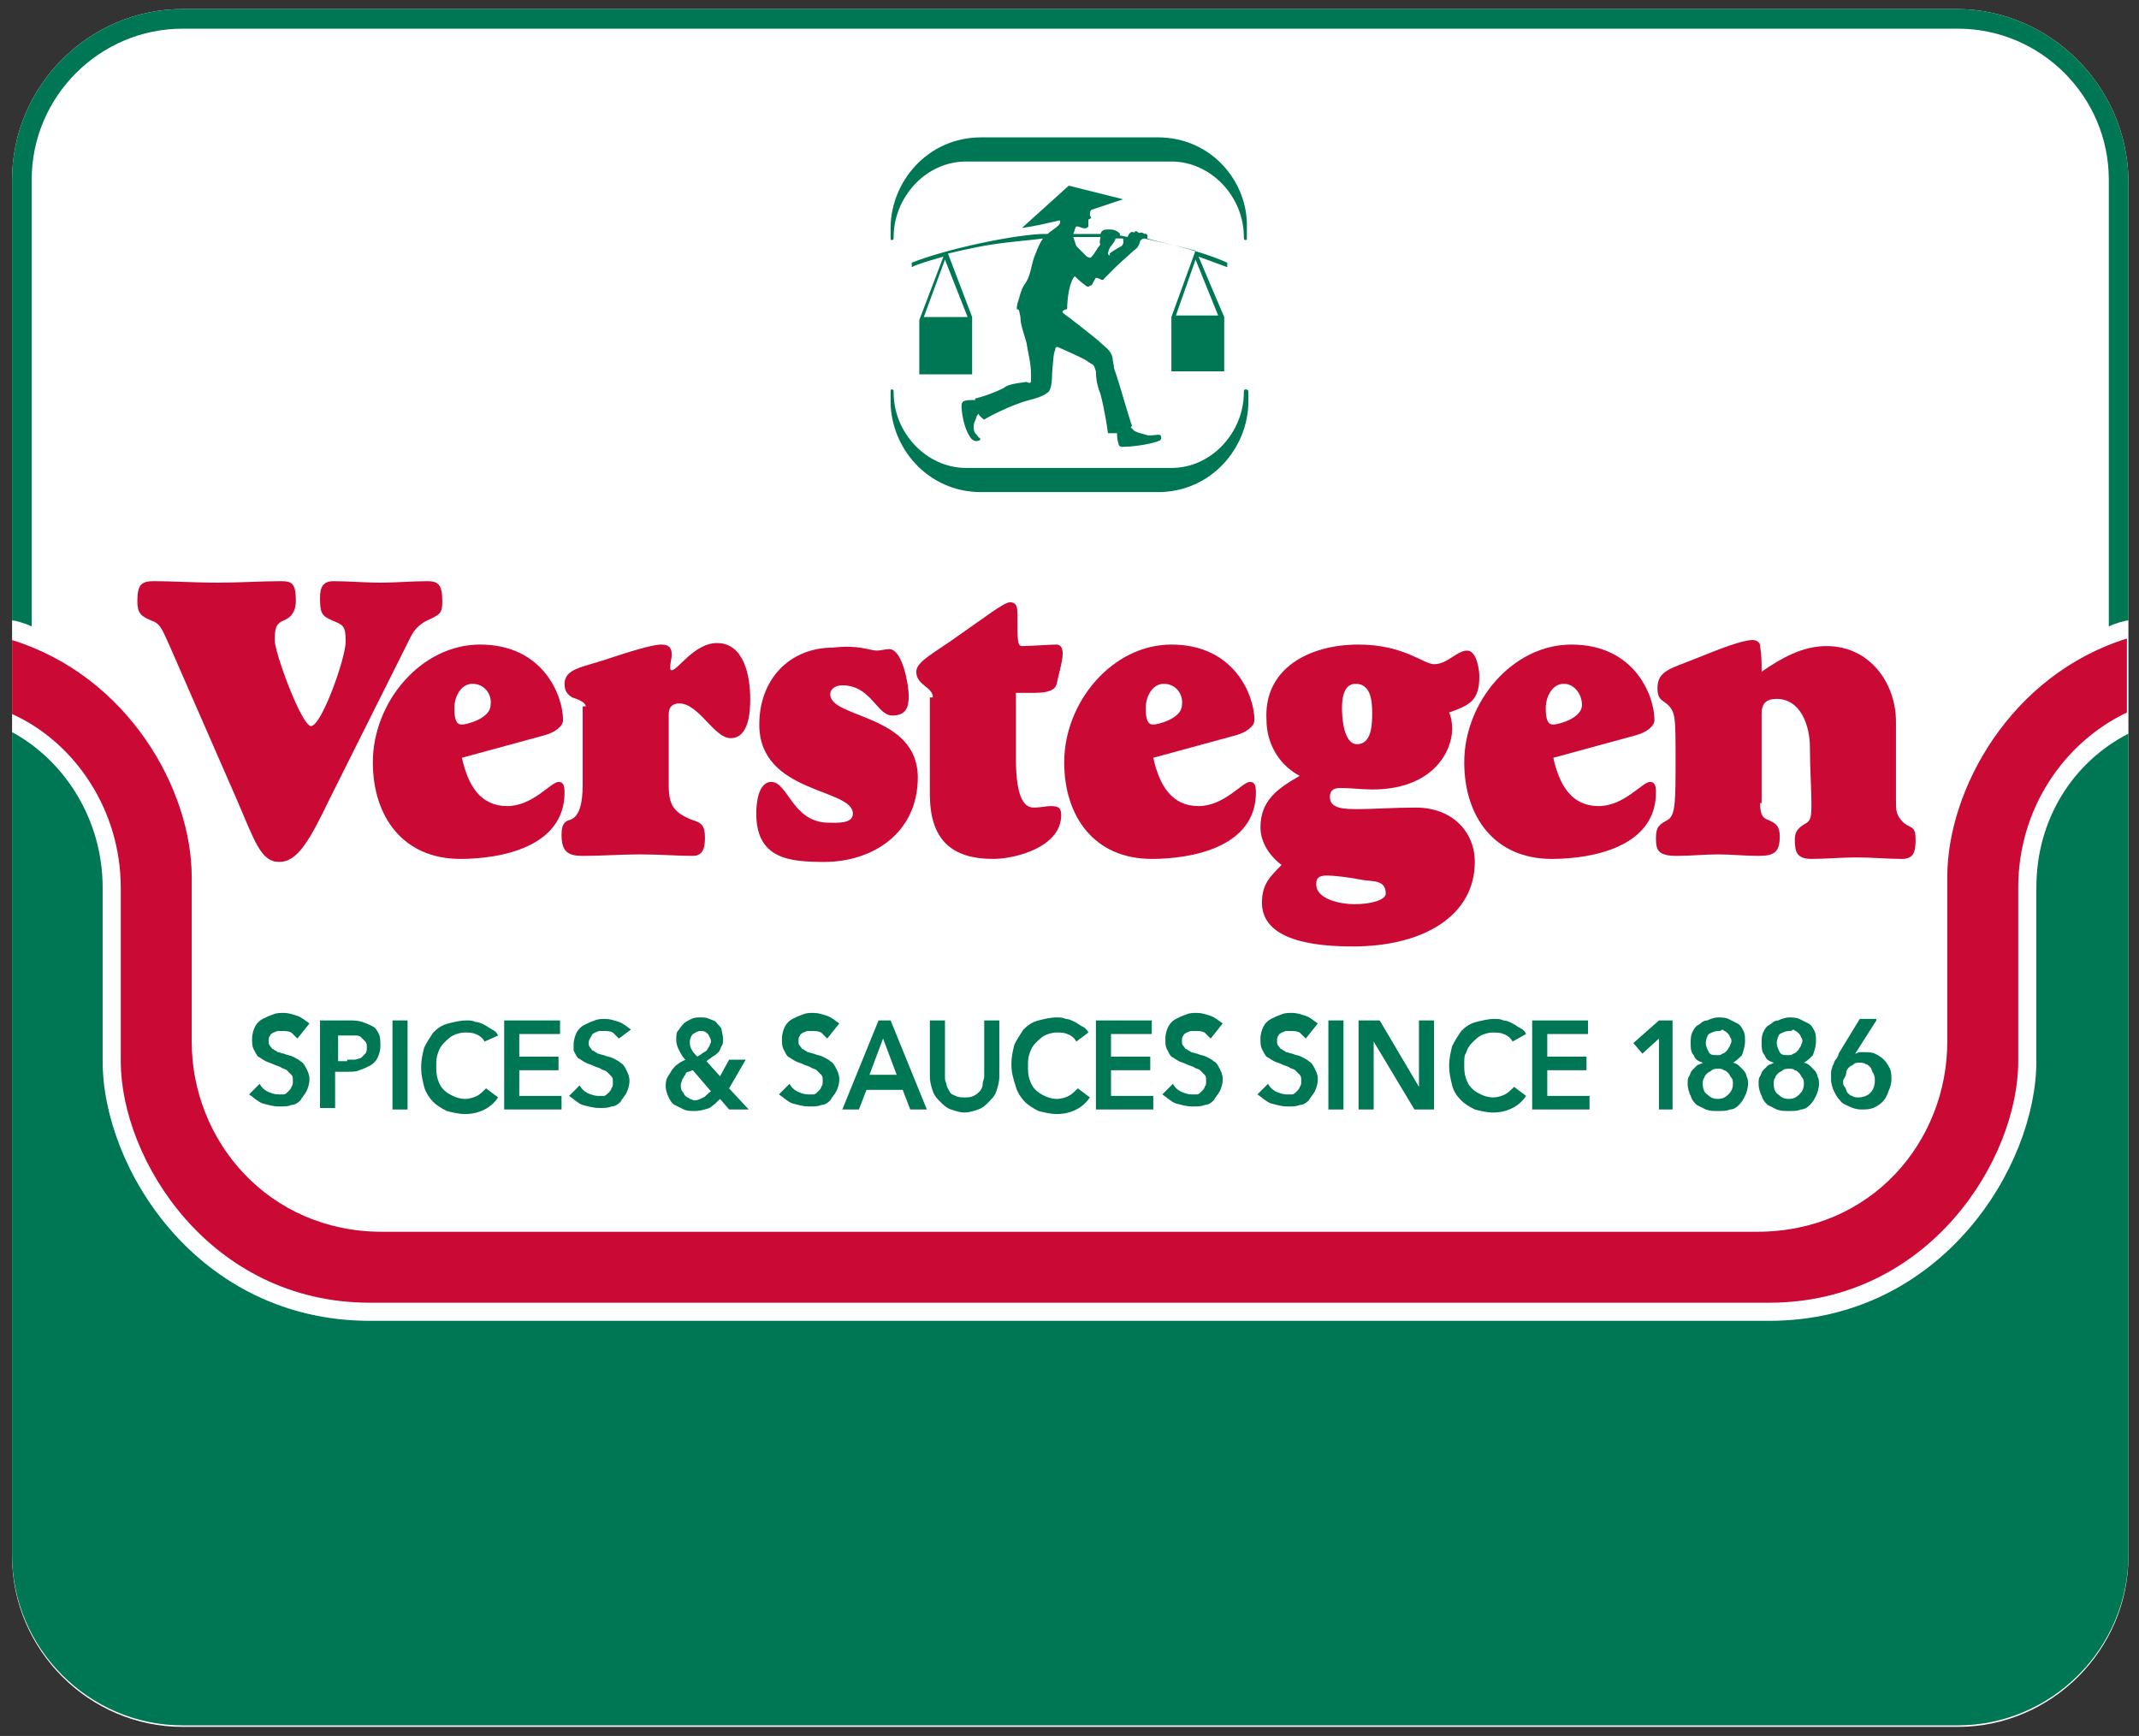 <?xml version="1.0" encoding="utf-8"?>
<!-- Generator: Adobe Illustrator 21.1.0, SVG Export Plug-In . SVG Version: 6.00 Build 0)  -->
<svg version="1.1" id="Laag_1" xmlns="http://www.w3.org/2000/svg" xmlns:xlink="http://www.w3.org/1999/xlink" x="0px" y="0px"
	 viewBox="0 0 141.7 115" style="enable-background:new 0 0 141.7 115;" xml:space="preserve">
<rect x="0" y="0" width="141.7" height="115" fill="#333333" stroke="none"/>
<style type="text/css">
	.st0{display:none;}
	.st1{display:inline;fill:#E30040;}
	.st2{display:inline;}
	.st3{fill:#E30040;}
	.st4{fill:#FFFFFF;}
	.st5{fill:#007754;}
	.st6{fill:#CA0935;}
</style>
<g id="payoff_oud" class="st0">
	<path class="st1" d="M217.5,166.8"/>
	<g class="st2">
		<path class="st3" d="M-57.3,139.2c0.7,1.8-1.2,2.3-1.7,3.5c-0.6,2.5-3,8.1-4.2,10.1c-2.1,3.2-3.1,6.4-5.2,9.7
			c-0.1,1.5-1.1,2.6-2.2,3.1c-1.2,0-1.8,0.8-3,0.2c-1.7-0.3-0.1-1.9-0.6-2.7c0.5-0.1,0-0.7,0.5-0.9c-1-6.3-0.8-16.2-2.1-22.3
			c0.8-0.6,1.2-1.4,2.3-1.6c0.2,0,1.3,0.8,1.7,1.4c0.9,4.7,0.7,13.1,2,17.7c0,0.1,0.1,0.1,0.2,0.2c2.2-4,5.8-10.3,7.3-14.8
			c0.2-0.9-1.8-1.4-0.2-1.8C-62,139.6-58.9,136-57.3,139.2z"/>
		<path class="st3" d="M-52.1,150.9c1.2,3.8-1.8,7-4.4,8.1c-0.2,0.9-0.1,2,0.6,3.5c0,0.8,0.8,1.7,1.5,1.1c1.2-0.9,1.7-3,3.5-3.1
			c0,0.3,0.1,0.5-0.2,0.6c0.5,1.1,1.8-1.4,1,0.3c-0.9,2.3-2.9,5.4-5.9,5.3c0,1.1-0.9-0.2-0.8,0.2c-1.1,0.3-0.6-1.3-1.7-1.1
			c-0.3-0.9-1.2-1.4-1-2.6c-0.7-1.4-0.4-3.2-1-4.6c-0.1-2.5,0.1-6.6,1.9-8.1c1.2-1.1,2.7-1.5,4.4-1.3
			C-53.3,149.6-52.7,149.8-52.1,150.9z M-55.6,154.3c0.3-0.5,0.8-0.9,0.4-1.4c-0.8-0.9-1.7,1.1-1.8,2.7
			C-55.8,155.2-55.9,155-55.6,154.3z"/>
		<path class="st3" d="M-36.3,148.2c0.9,1.7-0.6,2.5-1.5,3.6c-0.7,0.9-2.2,0.9-3.1,0.2c-1.6,0.4-1.4-0.1-2.5,0.9
			c0.4,4.4-0.7,8.4-0.6,12.3c-0.8,1.5-2.7,1.7-4,1.5c-2-4.8,0.6-11.4-1.5-15.7c0-1.1,0-1.4,0.4-2.4c0.7-0.6,1.4-0.9,2.3-1.1
			c1.6-0.3,1.5,3.3,3.8,1.4c1.9-1.1,2.9-0.2,4.8-1.4C-37.4,147.4-37.2,148.7-36.3,148.2z"/>
		<path class="st3" d="M-28.1,145.4c0.5,1.6-1.3,2.1-2.2,3.1c-2.2,1.8-1.7,5.5-1.5,7.8c0.5,4.5,3.8,9.5,0.5,13.7
			c-1.7,1.3-3.4,2.1-5.7,1.8c0-1,0.7-1.5,1.3-2.2c0.8,0.4,1.2-0.8,1.7-1.3c0.9-3.3-0.8-6-1.7-9.1c-1.6-3.6,0-8,1.8-11.2
			C-32.4,146.8-30.4,142-28.1,145.4z"/>
		<path class="st3" d="M-15.8,151.9c-0.3,0.5-2.1-0.4-2.6,0.4c-0.5,0.1-0.2-0.3-0.6-0.4c-0.6,0.9-1.8,0-2.6,0.6
			c-0.2,3.8-0.5,7.3,0.9,10.6c0.7-0.3,1.5-0.6,1.8-1.1c-0.1,0.6,1,0.4,1.1,1.1c0.1-1,1-0.4,0.4,0.3c-0.8,1.1-1.7,1.8-1.9,3
			c-0.2,0.2-0.2,0.4-0.2,0.7c-0.5,0.4-1.8,0-1.8,0.4c-2.7,0-3.2-3.5-4.4-5.5c-0.6-2.5,0.4-4.9,0-7.5c-0.9-0.4-3.2,0.7-3.5-0.9
			c0.8-1.6,1.6-3.1,3.5-3.1c2.4-1.1,0.4-5.7,3.2-6.8c0.9,0.4,2.2,0,2.6,1.4c0.3,0.8-0.5,2.6-1.1,3.7c2.6-0.3,3.2,0.1,5.1,0
			C-14.5,148.8-15.4,151.4-15.8,151.9z"/>
		<path class="st3" d="M-7.6,150.9c1.2,3.8-1.8,7-4.4,8.1c-0.2,0.9-0.1,2,0.6,3.5c0,0.8,0.8,1.7,1.5,1.1c1.2-0.9,1.7-3,3.5-3.1
			c0,0.3,0.1,0.5-0.2,0.6c0.5,1.1,1.8-1.4,1,0.3c-0.9,2.3-2.9,5.4-5.9,5.3c0,1.1-0.9-0.2-0.8,0.2c-1.1,0.3-0.6-1.3-1.7-1.1
			c-0.3-0.9-1.2-1.4-1-2.6c-0.7-1.4-0.4-3.2-1-4.6c-0.1-2.5,0.1-6.6,1.9-8.1c1.2-1.1,2.7-1.5,4.4-1.3
			C-8.7,149.6-8.1,149.8-7.6,150.9z M-11,154.3c0.3-0.5,0.8-0.9,0.4-1.4c-0.8-0.9-1.7,1.1-1.8,2.7C-11.2,155.2-11.3,155-11,154.3z"
			/>
		<path class="st3" d="M4.5,150.1c0.3,0.6,2.2,0.8,2.1,2.2c-0.3,6.9,3.8,16.1-1.9,21.1c-1.8,1.9-3.3,3.2-6.5,2.7
			c-0.3-1.8,1.2-1.1,2.1-1.6c3.5-3.3,5-8.4,3.3-12.9c-0.6-0.6-0.6-1.4-0.8-2.1c-2.2,1.8-1.4,6.7-5,5.8c-0.9-0.8-1.7-1.1-1.6-2.6
			c-0.7-0.9-0.4-2.1-1.1-2.9c0.5-1.8-1.1-2.3-0.2-4c0.1-0.9,0.6-1.5,1-2.2C-6.2,152.9,0.9,151,4.5,150.1z M1.2,155.4
			c-0.8-0.4-1.2-0.4-1.8,0c0,1-0.2,2.8,0.2,3.1c0.7-0.7,0.9-1.8,1.5-2.4C0.8,155.8,1.4,155.7,1.2,155.4z"/>
		<path class="st3" d="M17.4,150.9c1.2,3.8-1.8,7-4.4,8.1c-0.2,0.9-0.1,2,0.6,3.5c0,0.8,0.8,1.7,1.5,1.1c1.2-0.9,1.7-3,3.5-3.1
			c0,0.3,0.1,0.5-0.2,0.6c0.5,1.1,1.8-1.4,1,0.3c-0.9,2.3-2.9,5.4-5.9,5.3c0,1.1-0.9-0.2-0.8,0.2c-1.1,0.3-0.6-1.3-1.7-1.1
			c-0.3-0.9-1.2-1.4-1-2.6c-0.7-1.4-0.4-3.2-1-4.6c-0.1-2.5,0.1-6.6,1.9-8.1c1.2-1.1,2.6-1.5,4.4-1.3
			C16.3,149.6,16.9,149.8,17.4,150.9z M14,154.3c0.3-0.5,0.8-0.9,0.4-1.4c-0.8-0.9-1.7,1.1-1.8,2.7C13.7,155.2,13.6,155,14,154.3z"
			/>
		<path class="st3" d="M24.6,149.6c0.3,2.6-0.6,5.4,0,8.1c1.5-2.5,2.9-4.2,4.6-6.8c1.1-0.3,1.9-0.9,2.5-1.3c0.7,0.5,1.6,0.6,2.1,1.5
			c0,3.6,0,8.4,0,12.6c1.2,1,0.5,2.3,0.7,3.6c-1,1-2.4,0.7-3.8,0.6c0-0.7-1-0.4-1.1-1.1c-0.1-3.4,0.4-6.8-0.4-10.2
			c-1.9,2.5-2.9,5.8-3.9,8.8c0.3,1-0.5,1.3-0.9,1.8c-1.2,0-2.9,0.6-3.3-0.9c-1.5-4.6-0.7-10.7-0.6-15.6c0.4-0.9,1-0.9,1.7-1.8
			C23.5,147.9,23.2,150.1,24.6,149.6z"/>
		<path class="st3" d="M43.3,163.8c-0.3,1.8-1.8,3-3.5,3.3c-1.2,0.2-1.7-0.4-2.3-1.1c-0.6-1.5,0.8-3.1,1.9-3.7
			C40.6,162.4,43.2,161.7,43.3,163.8z"/>
	</g>
	<g class="st2">
		<path class="st3" d="M70.1,140.1c-0.7,1-1.3,2.7-2.7,2.9c-1.8,0.7-4.1-0.7-5.1,1.9c-0.3,1-0.1,2.8-0.2,4.2c1.3,0,3.3,0.2,4.8-0.3
			c-0.2-0.4,0.2-0.1,0.4-0.1c0.3,0.8,1.5,0.6,1.4,1.9c-1.4,2.1-4.3,3-6.7,2.9c0.2,3-0.5,6.1,0.6,9c0.5,1.5-0.8,2.4-1.3,3.3
			c-0.9,0.3-1.3,1.4-2.5,0.6c-0.9-1.6-0.1-3.9-0.7-6.1c0-1.8,0-3.4,0-5.5c-0.9-0.4-1-1.8-0.6-2.7c0.6-0.2,0.6-1.2,0.9-1.8
			c1.1-3.5-1.5-6.1,0.6-9.3c0.8-0.8,1.9-0.8,3-1.1C64.6,139.7,68.1,136.7,70.1,140.1z"/>
		<path class="st3" d="M72.6,148c1.3-0.4,2.3,0.5,3.1,1.5c-0.3,2.7-1.2,6.6,0,9.5c0.8-1.4,1.8-2.7,2.4-4c1.3-1.4,2-2.7,3.1-4.6
			c-0.3-1.6,1.2-1.9,1.9-2.6c1.1-0.4,1.3-0.4,2.3,0.2c1.4,0.9-0.1,3.1-0.2,4.8c0.3,4.7,0.9,10.3,2.5,15c0,1.4-2,0-2.3,1.1
			c-2.3,0.1-1.8-2.5-2.8-4c-0.3-2.6-1.8-4.5-1.8-7.2c-1.3,1.4-2,3.6-3.1,5c-0.1,0.3,0.2,0.8-0.3,0.7c-0.3,2.7-2.3,2.9-4.6,2.4
			c-1.4-3.5-2.7-7.3-2.1-11.9c-0.3-0.7-1.5-1.2-1.5-1.9C69.3,151.1,70.7,149.6,72.6,148z"/>
		<path class="st3" d="M93,149.6c0.3,2.6-0.6,5.4,0,8.1c1.5-2.5,2.9-4.2,4.6-6.8c1.1-0.3,1.9-0.9,2.5-1.3c0.7,0.5,1.6,0.6,2.1,1.5
			c0,3.6,0,8.4,0,12.6c1.2,1,0.5,2.3,0.7,3.6c-1,1-2.4,0.7-3.8,0.6c0-0.7-1-0.4-1.1-1.1c-0.1-3.4,0.4-6.8-0.4-10.2
			c-1.9,2.5-2.9,5.8-3.9,8.8c0.3,1-0.5,1.3-0.9,1.8c-1.2,0-2.9,0.6-3.3-0.9c-1.5-4.6-0.7-10.7-0.6-15.6c0.4-0.9,1-0.9,1.7-1.8
			C91.9,147.9,91.5,150.1,93,149.6z"/>
		<path class="st3" d="M124.9,140.1c-0.7,1-1.3,2.7-2.7,2.9c-1.8,0.7-4.1-0.7-5.1,1.9c-0.3,1-0.1,2.8-0.2,4.2c1.3,0,3.3,0.2,4.8-0.3
			c-0.2-0.4,0.2-0.1,0.4-0.1c0.3,0.8,1.5,0.6,1.4,1.9c-1.4,2.1-4.3,3-6.7,2.9c0.2,3-0.5,6.1,0.6,9c0.5,1.5-0.8,2.4-1.3,3.3
			c-0.9,0.3-1.3,1.4-2.5,0.6c-0.9-1.6-0.1-3.9-0.7-6.1c0-1.8,0-3.4,0-5.5c-0.9-0.4-1-1.8-0.6-2.7c0.6-0.2,0.6-1.2,0.9-1.8
			c1.1-3.5-1.5-6.1,0.6-9.3c0.8-0.8,1.9-0.8,3-1.1C119.3,139.7,122.9,136.7,124.9,140.1z"/>
		<path class="st3" d="M130.1,150c0.7-0.3,0.5,0.6,0.9,0.9c2.6,2.1,4.5,5,3.3,8.8c-0.6,3.2-2.7,5.8-4.5,8.2c-2.1,0-3.7,0.2-5.3-1.4
			c-1.9-2.5-3.7-5.8-3-9.4c1.6-2.2,3.2-3.8,4.2-6.2C127.1,150.4,128.6,148.2,130.1,150z M128.6,154.9c-0.8-1.4-1.8,1-2.3,1.7
			c-1.8,2.5-0.3,5.7,0.9,8c0.4,0,0.6-0.1,1-0.2c0.7-1.7,1.6-3.3,2.1-5.1c0.1-1.5,0-3.2-1.3-4.4C128.9,154.9,128.8,154.9,128.6,154.9
			z"/>
		<path class="st3" d="M148.8,148.2c0.9,1.7-0.6,2.5-1.5,3.6c-0.7,0.9-2.2,0.9-3.1,0.2c-1.6,0.4-1.4-0.1-2.5,0.9
			c0.4,4.4-0.7,8.4-0.6,12.3c-0.8,1.5-2.6,1.7-4,1.5c-2-4.8,0.6-11.4-1.5-15.7c0-1.1,0-1.4,0.4-2.4c0.7-0.6,1.4-0.9,2.3-1.1
			c1.6-0.3,1.5,3.3,3.8,1.4c1.9-1.1,2.9-0.2,4.8-1.4C147.7,147.4,147.9,148.7,148.8,148.2z"/>
		<path class="st3" d="M168.6,140.1c-0.7,1-1.3,2.7-2.7,2.9c-1.8,0.7-4.1-0.7-5.1,1.9c-0.3,1-0.1,2.8-0.2,4.2c1.3,0,3.3,0.2,4.8-0.3
			c-0.2-0.4,0.2-0.1,0.4-0.1c0.3,0.8,1.5,0.6,1.4,1.9c-1.4,2.1-4.3,3-6.7,2.9c0.2,3-0.5,6.1,0.6,9c0.5,1.5-0.8,2.4-1.3,3.3
			c-0.9,0.3-1.3,1.4-2.5,0.6c-0.9-1.6-0.1-3.9-0.7-6.1c0-1.8,0-3.4,0-5.5c-0.9-0.4-1-1.8-0.6-2.7c0.6-0.2,0.6-1.2,0.9-1.8
			c1.1-3.5-1.5-6.1,0.6-9.3c0.8-0.8,1.9-0.8,3-1.1C163.1,139.7,166.6,136.7,168.6,140.1z"/>
		<path class="st3" d="M174.1,150c0.7-0.3,0.5,0.6,0.9,0.9c2.6,2.1,4.5,5,3.3,8.8c-0.6,3.2-2.7,5.8-4.5,8.2c-2.1,0-3.7,0.2-5.3-1.4
			c-1.9-2.5-3.7-5.8-3-9.4c1.6-2.2,3.2-3.8,4.2-6.2C171.1,150.4,172.6,148.2,174.1,150z M172.7,154.9c-0.8-1.4-1.8,1-2.3,1.7
			c-1.8,2.5-0.3,5.7,0.9,8c0.4,0,0.6-0.1,1-0.2c0.7-1.7,1.6-3.3,2.1-5.1c0.1-1.5,0-3.2-1.3-4.4C172.9,154.9,172.9,154.9,172.7,154.9
			z"/>
		<path class="st3" d="M188.1,150c0.7-0.3,0.5,0.6,0.9,0.9c2.6,2.1,4.5,5,3.3,8.8c-0.6,3.2-2.7,5.8-4.5,8.2c-2.1,0-3.7,0.2-5.3-1.4
			c-1.9-2.5-3.7-5.8-3-9.4c1.6-2.2,3.2-3.8,4.2-6.2C185.1,150.4,186.6,148.2,188.1,150z M186.6,154.9c-0.8-1.4-1.8,1-2.3,1.7
			c-1.8,2.5-0.3,5.7,0.9,8c0.4,0,0.6-0.1,1-0.2c0.7-1.7,1.6-3.3,2.1-5.1c0.1-1.5,0-3.2-1.3-4.4C186.9,154.9,186.8,154.9,186.6,154.9
			z"/>
		<path class="st3" d="M206.6,142.8c-0.2,6.2-2.4,13.5,0.3,18.9c0.8-0.4,1.1-0.4,1.8-0.7c0,0.3,0,0.6,0.3,0.7c0.5-0.1,0.6,0,0.8,0.4
			c0,0.8-1.7,2-2.4,2.9c0.1-0.4-0.3-0.5-0.6-0.4c-0.9-0.5-0.9,0.9-1.7,0.4c-1.5-1.6-2.1-3.4-3-5.5c-0.6,2.3-1.9,4.5-2.7,6.8
			c-0.7,1-1.9-0.5-2.6,0.7c-2.2-1.3-2.8-4.4-2.8-6.8c-0.6-3.9,1.5-7.5,4.6-10c0.9-1,2.5-0.6,3.4-1.9c0.4-2.4-0.3-5.3,2.2-5.9
			C205.6,141.8,205.6,143.5,206.6,142.8z M198.7,154.7c-0.8,2.1-1.2,4.7-0.4,6.8c0.3-2.9,1.9-5.2,2.3-8.1
			C199.6,153.6,199.4,154.3,198.7,154.7z"/>
		<path class="st3" d="M216.4,163.8c-0.3,1.8-1.8,3-3.5,3.3c-1.2,0.2-1.7-0.4-2.3-1.1c-0.6-1.5,0.8-3.1,1.9-3.7
			C213.6,162.4,216.3,161.7,216.4,163.8z"/>
	</g>
</g>
<g id="pay_off_new">
</g>
<path class="st4" d="M129.6,0.6H12.1C5.9,0.6,0.8,5.7,0.8,11.9v91.2c0,6.2,5.1,11.3,11.3,11.3h117.6c6.2,0,11.3-5.1,11.3-11.3V11.9
	C140.9,5.7,135.8,0.6,129.6,0.6z"/>
<g>
	<path class="st5" d="M129.6,0.6H12.1C5.9,0.6,0.8,5.7,0.8,11.9v29.2c0.2,0,0.9,0.2,1.3,0.4V11.9c0-5.5,4.5-10,10-10h117.6
		c5.5,0,10,4.5,10,10v29.6c0.4-0.2,1.1-0.4,1.3-0.4V11.9C140.9,5.7,135.8,0.6,129.6,0.6z"/>
	<path class="st5" d="M134.9,58.8v11.5c0,7-6.3,17.2-17.7,17.2H24.5c-11.4,0-17.7-10.1-17.7-17.2V58.8c0-4.5-2.5-8.4-6-10.3v54.5
		c0,6.2,5.1,11.3,11.3,11.3h117.6c6.2,0,11.3-5.1,11.3-11.3V48.6C137.3,50.5,134.9,54.3,134.9,58.8z"/>
</g>
<g>
	<path class="st6" d="M21.8,53c-1.3,2.7-2.1,4.1-3.3,4.1c-1.2,0-1.6-1.3-2.8-4.1l-4.5-10.3c-0.5-1.1-0.6-1.4-1.2-1.6
		c-0.7-0.3-0.9-0.5-0.9-1.3c0-1.1,0.3-1.3,1.1-1.3c1.3,0,2.7,0.1,4.2,0.1c1.5,0,2.9-0.1,4.2-0.1c0.7,0,1,0.1,1,1.3
		c0,0.7-0.3,1.1-0.8,1.3c-0.5,0.2-0.6,0.5-0.6,1.3c0,0.9,1.8,5.7,2.4,5.7c0.7,0,2.3-4.5,2.3-5.6c0-1.1-0.2-1.1-0.9-1.4
		c-0.7-0.3-0.8-0.5-0.8-1.5c0-0.7,0.2-1.1,0.9-1.1c1,0,2.1,0.1,3.1,0.1c1,0,2.1-0.1,3.1-0.1c0.7,0,1,0.2,1,1.3c0,0.8-0.1,0.9-1,1.3
		c-0.6,0.3-0.9,0.7-1.1,1.1L21.8,53z"/>
	<g>
		<path class="st6" d="M30.6,50.2c0.4,1.8,1.2,3.2,3,3.2c1.7,0,2.9-1.6,3.4-1.6c0.3,0,0.4,0.2,0.4,0.7c0,3.6-4.2,4.4-6.9,4.4
			c-3.8,0-5.8-2.8-5.8-6.4c0-4,3.2-7.8,7.1-7.8c4.2,0,5.5,3.4,5.5,5c0,0.4-0.5,0.8-1.2,1L30.6,50.2z M31.3,45.3
			c-0.8,0-1.2,0.9-1.2,1.6c0,0.7,0.1,1.1,0.5,1.1c0.3,0,1.9-0.4,1.9-1.3C32.6,46,32.1,45.3,31.3,45.3z"/>
	</g>
	<path class="st6" d="M38.8,46.8c0-0.3-0.6-0.5-0.9-0.6c-0.3-0.2-0.5-0.4-0.5-0.9c0-1,1.2-1.1,2.7-1.6c1.5-0.5,3.1-1,3.7-1
		c0.6,0,0.7,0.3,0.7,0.7c0,0.2-0.1,0.5-0.1,0.8c0,0.1,0,0.2,0.1,0.2c0.4,0,1.5-1.8,3-1.8c1.8,0,2.2,2.2,2.2,3.7
		c0,0.9-0.1,2.6-1.3,2.6c-1.1,0-2.1-2.3-3.4-2.3c-0.4,0-0.7,0.2-0.7,0.7V52c0,1.3,0.3,1.8,1.5,2.3c0.7,0.2,0.9,0.4,0.9,1.2
		c0,0.6-0.1,1.2-0.8,1.2c-1,0-2.2-0.1-3.5-0.1c-1.3,0-2.5,0.1-3.8,0.1c-1,0-1.4-0.3-1.4-1.4c0-0.7,0.2-0.9,0.6-1
		c0.8-0.3,0.8-1.8,0.8-2.5V46.8z"/>
	<path class="st6" d="M58.1,43.1c0.2,0,0.6-0.1,0.8-0.1c0.9,0,1.3,2.4,1.3,3.1c0,0.8-0.2,1.3-1.1,1.3c-1,0-1.4-2-3.3-2
		c-0.4,0-0.8,0.2-0.8,0.6c0,1.6,5.8,1.3,5.8,5.5c0,3.7-3,5.6-6.2,5.6c-2.3,0-4.5-0.2-4.5-3.2c0-0.6,0.1-2.1,1-2.1
		c1.1,0,1.4,2.7,3.8,2.7c0.5,0,1.6,0.1,1.6-0.6c0-1.7-6.2-1.3-6.2-5.9c0-3,2-5.1,4.9-5.1C56.9,42.7,57.6,43.1,58.1,43.1z"/>
	<path class="st6" d="M61.8,46.2c0-0.7-1.1-0.8-1.1-1.7c0-0.7,1.3-1.3,2.8-2.4c1.6-1.1,3-2.2,3.4-2.2c0.5,0,0.5,0.4,0.5,0.9
		c0,1.6,0,2,0.3,2c0.6,0,1.8-0.1,2.3-0.1c0.3,0,0.4,0.3,0.4,0.6c0,0.5-0.3,1.5-0.4,2c-0.1,0.4-0.5,0.6-1.5,0.6h-1.2v4.3
		c0,2.8,0.6,3.3,1.2,3.3c0.4,0,0.8-0.1,1.1-0.1c0.5,0,0.7,0.1,0.7,0.6c0,2.1-3,2.9-4.5,2.9c-2.8,0-4.2-1.3-4.2-4.3V46.2z"/>
	<path class="st6" d="M76.4,50.2c0.4,1.8,1.2,3.2,3,3.2c1.7,0,2.9-1.6,3.4-1.6c0.3,0,0.4,0.2,0.4,0.7c0,3.6-4.2,4.4-6.9,4.4
		c-3.8,0-5.8-2.8-5.8-6.4c0-4,3.2-7.8,7.1-7.8c4.2,0,5.5,3.4,5.5,5c0,0.4-0.5,0.8-1.2,1L76.4,50.2z M77.1,45.3
		c-0.8,0-1.2,0.9-1.2,1.6c0,0.7,0.1,1.1,0.5,1.1c0.3,0,1.9-0.4,1.9-1.3C78.4,46,77.9,45.3,77.1,45.3z"/>
	<path class="st6" d="M90,42.7c3,0,4.3,1.3,5,1.3c0.9,0,1.5-0.9,2.2-0.9c0.6,0,0.8,1.2,0.8,1.7c0,1.6-0.6,1.9-2,2.4
		c0.1,0.2,0.2,0.6,0.2,1.1c0,1.4-1.2,4-5.3,4c-0.7,0-1.4-0.1-2.1-0.1c-0.5,0-0.7,0.2-0.7,0.6c0,0.8,1,0.8,1.9,0.8
		c1,0,2.3-0.1,3.8-0.1c2.4,0,3.9,1.6,3.9,3.6c0,3.5-3.3,5.6-8.1,5.6c-4,0-6-1-6-2.9c0-1.2,0.5-1.7,1.3-2.5c-0.8-0.6-1.4-1.5-1.4-2.5
		c0-1.8,1.2-2.6,2.6-3.4c-1.5-0.8-2.2-2.3-2.2-3.7C83.7,44.3,86.7,42.7,90,42.7z M89.7,59.9c1.2,0,2.1-0.3,2.1-0.7
		c0-0.9-0.8-0.8-1.5-0.9c-1-0.2-2-0.3-2.4-0.3c-0.4,0-0.7,0.1-0.7,0.5C87.1,59.6,88.9,59.9,89.7,59.9z M89.9,49.3c1,0,1-1.4,1-2.1
		c0-0.8-0.1-1.9-1.1-1.9c-0.8,0-0.9,1-0.9,1.6C88.9,47.5,89,49.3,89.9,49.3z"/>
	<path class="st6" d="M102.9,50.2c0.4,1.8,1.2,3.2,3,3.2c1.7,0,2.9-1.6,3.4-1.6c0.3,0,0.4,0.2,0.4,0.7c0,3.6-4.2,4.4-6.9,4.4
		c-3.8,0-5.8-2.8-5.8-6.4c0-4,3.2-7.8,7.1-7.8c4.2,0,5.5,3.4,5.5,5c0,0.4-0.5,0.8-1.2,1L102.9,50.2z M103.6,45.3
		c-0.8,0-1.2,0.9-1.2,1.6c0,0.7,0.1,1.1,0.5,1.1c0.3,0,1.9-0.4,1.9-1.3C104.8,46,104.3,45.3,103.6,45.3z"/>
	<path class="st6" d="M116.6,53.2c0,0.8,0.2,1,0.5,1.1c0.4,0.2,0.8,0.3,0.8,1.1c0,1-0.3,1.3-1.4,1.3c-0.9,0-1.8-0.1-2.7-0.1
		c-0.9,0-1.8,0.1-2.7,0.1c-1.3,0-1.4-0.4-1.4-1.2c0-0.8,0.3-0.9,0.8-1.2C111,54,111,53,111,50.3c0-2.7,0-3.1-0.5-3.6
		c-0.3-0.3-0.7-0.3-0.7-1.1c0-1.2,0.9-1.3,2.6-2c1.5-0.6,3-1.2,3.7-1.2c0.2,0,0.5,0.1,0.5,0.4c0.1,0.6,0.1,1.1,0.1,1.7
		c1.3-0.9,2.7-1.7,4.3-1.7c2.9,0,4.6,2.5,4.6,5v5.2c0,0.7,0,1,0.5,1.5c0.5,0.4,0.8,0.2,0.8,1.1c0,0.8-0.1,1.3-0.9,1.3
		c-1,0-2-0.1-3-0.1c-1,0-2,0.1-3,0.1c-1,0-1.1-0.5-1.1-1.3c0-0.6,0.3-0.8,0.8-1.1c0.3-0.2,0.3-0.6,0.3-1.3c0-0.9-0.1-2.3-0.1-3.7
		c0-1.4-0.6-3.2-2.2-3.2c-0.7,0-1,0.3-1,1V53.2z"/>
</g>
<path class="st6" d="M129,58.1V69c0,6.6-5,12.6-12.6,12.6c-3.5,0-87.6,0-91.1,0c-7.5,0-12.6-6-12.6-12.6V58.1
	c0-5.8-4.2-13.3-11.9-15.7v4.9C5,49.2,8,53.7,8,58.8v11.5c0,6.5,5.9,16,16.5,16h92.7c10.6,0,16.5-9.5,16.5-16V58.8
	c0-5.2,3-9.6,7.2-11.6v-4.9C133.2,44.7,129,52.3,129,58.1z"/>
<g>
	<path class="st5" d="M19.7,68.8c-0.1-0.1-0.3-0.3-0.4-0.4c-0.2-0.1-0.4-0.1-0.6-0.1c-0.1,0-0.2,0-0.3,0c-0.1,0-0.2,0.1-0.3,0.1
		c-0.1,0.1-0.2,0.1-0.2,0.2c-0.1,0.1-0.1,0.2-0.1,0.4c0,0.1,0,0.2,0.1,0.3c0.1,0.1,0.1,0.2,0.2,0.2c0.1,0.1,0.2,0.1,0.3,0.2
		c0.1,0,0.3,0.1,0.4,0.1c0.2,0.1,0.4,0.1,0.6,0.2c0.2,0.1,0.4,0.2,0.5,0.3c0.2,0.1,0.3,0.3,0.4,0.5c0.1,0.2,0.2,0.4,0.2,0.7
		c0,0.3-0.1,0.6-0.2,0.8c-0.1,0.2-0.3,0.4-0.4,0.6c-0.2,0.2-0.4,0.3-0.6,0.3c-0.2,0.1-0.5,0.1-0.8,0.1c-0.4,0-0.7-0.1-1.1-0.2
		c-0.3-0.1-0.6-0.4-0.9-0.6l0.7-0.7c0.1,0.2,0.3,0.4,0.5,0.5c0.2,0.1,0.5,0.2,0.7,0.2c0.1,0,0.2,0,0.4,0c0.1,0,0.2-0.1,0.3-0.2
		s0.2-0.2,0.2-0.3c0.1-0.1,0.1-0.2,0.1-0.4c0-0.2,0-0.3-0.1-0.4c-0.1-0.1-0.2-0.2-0.3-0.3s-0.3-0.1-0.4-0.2
		c-0.2-0.1-0.3-0.1-0.5-0.2c-0.2-0.1-0.3-0.1-0.5-0.2c-0.2-0.1-0.3-0.2-0.5-0.3c-0.1-0.1-0.2-0.3-0.3-0.5c-0.1-0.2-0.1-0.4-0.1-0.7
		c0-0.3,0.1-0.6,0.2-0.8c0.1-0.2,0.3-0.4,0.5-0.5c0.2-0.1,0.4-0.2,0.7-0.3c0.2-0.1,0.5-0.1,0.7-0.1c0.3,0,0.6,0.1,0.9,0.2
		s0.5,0.3,0.8,0.5L19.7,68.8z"/>
	<path class="st5" d="M21.3,67.6h1.8c0.3,0,0.6,0,0.9,0.1c0.3,0.1,0.5,0.2,0.7,0.3c0.2,0.1,0.3,0.3,0.4,0.5c0.1,0.2,0.1,0.5,0.1,0.8
		c0,0.3-0.1,0.6-0.2,0.8c-0.1,0.2-0.3,0.4-0.5,0.5c-0.2,0.1-0.4,0.2-0.7,0.3C23.6,71,23.3,71,23,71h-0.8v2.4h-1V67.6z M23,70.2
		c0.2,0,0.3,0,0.5,0c0.1,0,0.3-0.1,0.4-0.1c0.1-0.1,0.2-0.2,0.3-0.3c0.1-0.1,0.1-0.3,0.1-0.4c0-0.2,0-0.3-0.1-0.4
		c-0.1-0.1-0.2-0.2-0.3-0.3c-0.1-0.1-0.2-0.1-0.4-0.1c-0.1,0-0.3,0-0.4,0h-0.7v1.7H23z"/>
	<path class="st5" d="M26,67.6h1v5.9h-1V67.6z"/>
	<path class="st5" d="M32.1,69c-0.1-0.2-0.3-0.4-0.6-0.5c-0.2-0.1-0.5-0.1-0.7-0.1c-0.3,0-0.6,0.1-0.8,0.2s-0.4,0.3-0.6,0.5
		c-0.2,0.2-0.3,0.4-0.4,0.7s-0.1,0.5-0.1,0.8c0,0.3,0,0.6,0.1,0.9c0.1,0.3,0.2,0.5,0.4,0.7c0.2,0.2,0.4,0.3,0.6,0.4
		c0.2,0.1,0.5,0.2,0.8,0.2c0.3,0,0.6-0.1,0.8-0.2c0.2-0.1,0.4-0.3,0.6-0.5l0.8,0.6c-0.2,0.3-0.5,0.6-0.9,0.8
		c-0.4,0.2-0.8,0.3-1.3,0.3c-0.4,0-0.8-0.1-1.2-0.2c-0.4-0.2-0.7-0.4-0.9-0.6s-0.5-0.6-0.6-1c-0.1-0.4-0.2-0.8-0.2-1.3
		c0-0.5,0.1-0.9,0.2-1.3c0.2-0.4,0.4-0.7,0.6-1c0.3-0.3,0.6-0.5,1-0.6c0.4-0.1,0.8-0.2,1.2-0.2c0.2,0,0.4,0,0.6,0.1
		c0.2,0,0.4,0.1,0.6,0.2s0.3,0.2,0.5,0.3c0.2,0.1,0.3,0.2,0.4,0.4L32.1,69z"/>
	<path class="st5" d="M33.4,67.6h3.7v0.9h-2.7V70H37v0.9h-2.6v1.7h2.8v0.9h-3.8V67.6z"/>
	<path class="st5" d="M41,68.8c-0.1-0.1-0.3-0.3-0.4-0.4c-0.2-0.1-0.4-0.1-0.6-0.1c-0.1,0-0.2,0-0.3,0c-0.1,0-0.2,0.1-0.3,0.1
		c-0.1,0.1-0.2,0.1-0.2,0.2C39,68.9,39,69,39,69.1c0,0.1,0,0.2,0.1,0.3c0.1,0.1,0.1,0.2,0.2,0.2c0.1,0.1,0.2,0.1,0.3,0.2
		c0.1,0,0.3,0.1,0.4,0.1c0.2,0.1,0.4,0.1,0.6,0.2c0.2,0.1,0.4,0.2,0.5,0.3c0.2,0.1,0.3,0.3,0.4,0.5c0.1,0.2,0.2,0.4,0.2,0.7
		c0,0.3-0.1,0.6-0.2,0.8c-0.1,0.2-0.3,0.4-0.4,0.6c-0.2,0.2-0.4,0.3-0.6,0.3c-0.2,0.1-0.5,0.1-0.8,0.1c-0.4,0-0.7-0.1-1.1-0.2
		c-0.3-0.1-0.6-0.4-0.9-0.6l0.7-0.7c0.1,0.2,0.3,0.4,0.5,0.5c0.2,0.1,0.5,0.2,0.7,0.2c0.1,0,0.2,0,0.4,0c0.1,0,0.2-0.1,0.3-0.2
		s0.2-0.2,0.2-0.3c0.1-0.1,0.1-0.2,0.1-0.4c0-0.2,0-0.3-0.1-0.4c-0.1-0.1-0.2-0.2-0.3-0.3c-0.1-0.1-0.3-0.1-0.4-0.2
		c-0.2-0.1-0.3-0.1-0.5-0.2c-0.2-0.1-0.3-0.1-0.5-0.2c-0.2-0.1-0.3-0.2-0.5-0.3c-0.1-0.1-0.2-0.3-0.3-0.5C38,69.7,38,69.5,38,69.2
		c0-0.3,0.1-0.6,0.2-0.8c0.1-0.2,0.3-0.4,0.5-0.5c0.2-0.1,0.4-0.2,0.7-0.3c0.2-0.1,0.5-0.1,0.7-0.1c0.3,0,0.6,0.1,0.9,0.2
		s0.5,0.3,0.8,0.5L41,68.8z"/>
	<path class="st5" d="M48.3,72.1l1.3,1.4h-1.3l-0.6-0.7c-0.2,0.2-0.4,0.4-0.7,0.6c-0.3,0.1-0.6,0.2-1,0.2c-0.2,0-0.5,0-0.7-0.1
		c-0.2-0.1-0.4-0.2-0.6-0.3c-0.2-0.1-0.3-0.3-0.4-0.5c-0.1-0.2-0.2-0.5-0.2-0.7c0-0.2,0-0.4,0.1-0.6c0.1-0.2,0.2-0.3,0.3-0.5
		c0.1-0.1,0.2-0.3,0.4-0.4c0.1-0.1,0.3-0.2,0.5-0.3c-0.2-0.2-0.3-0.4-0.4-0.6c-0.1-0.2-0.2-0.4-0.2-0.7c0-0.2,0-0.5,0.1-0.6
		s0.2-0.3,0.4-0.5c0.1-0.1,0.3-0.2,0.5-0.3c0.2-0.1,0.4-0.1,0.6-0.1c0.2,0,0.4,0,0.6,0.1c0.2,0.1,0.4,0.1,0.5,0.3
		c0.1,0.1,0.3,0.3,0.3,0.4s0.1,0.4,0.1,0.6c0,0.2,0,0.4-0.1,0.5c-0.1,0.2-0.1,0.3-0.2,0.4c-0.1,0.1-0.2,0.2-0.4,0.3
		c-0.1,0.1-0.3,0.2-0.4,0.3l0.9,1l0.6-1.1h1.1L48.3,72.1z M45.9,70.9c-0.1,0-0.2,0.1-0.3,0.1s-0.2,0.1-0.2,0.2
		c-0.1,0.1-0.1,0.2-0.2,0.3c0,0.1-0.1,0.2-0.1,0.4c0,0.1,0,0.3,0.1,0.4c0.1,0.1,0.1,0.2,0.2,0.3c0.1,0.1,0.2,0.1,0.3,0.2
		c0.1,0,0.2,0.1,0.3,0.1c0.2,0,0.4-0.1,0.6-0.2c0.2-0.1,0.3-0.3,0.5-0.4L45.9,70.9z M46.4,68.3c-0.2,0-0.3,0.1-0.5,0.2
		c-0.1,0.1-0.2,0.3-0.2,0.5c0,0.2,0,0.3,0.1,0.5c0.1,0.2,0.2,0.3,0.4,0.5c0.1-0.1,0.2-0.1,0.3-0.2c0.1-0.1,0.2-0.1,0.3-0.2
		s0.1-0.2,0.2-0.3c0-0.1,0.1-0.2,0.1-0.3c0-0.2-0.1-0.3-0.2-0.5C46.7,68.3,46.6,68.3,46.4,68.3z"/>
	<path class="st5" d="M54.8,68.8c-0.1-0.1-0.3-0.3-0.4-0.4c-0.2-0.1-0.4-0.1-0.6-0.1c-0.1,0-0.2,0-0.3,0c-0.1,0-0.2,0.1-0.3,0.1
		c-0.1,0.1-0.2,0.1-0.2,0.2c-0.1,0.1-0.1,0.2-0.1,0.4c0,0.1,0,0.2,0.1,0.3c0.1,0.1,0.1,0.2,0.2,0.2c0.1,0.1,0.2,0.1,0.3,0.2
		c0.1,0,0.3,0.1,0.4,0.1c0.2,0.1,0.4,0.1,0.6,0.2c0.2,0.1,0.4,0.2,0.5,0.3c0.2,0.1,0.3,0.3,0.4,0.5c0.1,0.2,0.2,0.4,0.2,0.7
		c0,0.3-0.1,0.6-0.2,0.8c-0.1,0.2-0.3,0.4-0.4,0.6c-0.2,0.2-0.4,0.3-0.6,0.3c-0.2,0.1-0.5,0.1-0.8,0.1c-0.4,0-0.7-0.1-1.1-0.2
		c-0.3-0.1-0.6-0.4-0.9-0.6l0.7-0.7c0.1,0.2,0.3,0.4,0.5,0.5c0.2,0.1,0.5,0.2,0.7,0.2c0.1,0,0.2,0,0.4,0c0.1,0,0.2-0.1,0.3-0.2
		s0.2-0.2,0.2-0.3c0.1-0.1,0.1-0.2,0.1-0.4c0-0.2,0-0.3-0.1-0.4c-0.1-0.1-0.2-0.2-0.3-0.3c-0.1-0.1-0.3-0.1-0.4-0.2
		c-0.2-0.1-0.3-0.1-0.5-0.2c-0.2-0.1-0.3-0.1-0.5-0.2c-0.2-0.1-0.3-0.2-0.5-0.3c-0.1-0.1-0.2-0.3-0.3-0.5c-0.1-0.2-0.1-0.4-0.1-0.7
		c0-0.3,0.1-0.6,0.2-0.8c0.1-0.2,0.3-0.4,0.5-0.5c0.2-0.1,0.4-0.2,0.7-0.3c0.2-0.1,0.5-0.1,0.7-0.1c0.3,0,0.6,0.1,0.9,0.2
		s0.5,0.3,0.8,0.5L54.8,68.8z"/>
	<path class="st5" d="M58.2,67.6H59l2.4,5.9h-1.1l-0.5-1.3h-2.4l-0.5,1.3h-1.1L58.2,67.6z M59.4,71.2l-0.9-2.4l-0.9,2.4H59.4z"/>
	<path class="st5" d="M66.2,71.3c0,0.4-0.1,0.7-0.2,1c-0.1,0.3-0.3,0.5-0.5,0.7c-0.2,0.2-0.4,0.4-0.7,0.5c-0.3,0.1-0.6,0.2-0.9,0.2
		c-0.3,0-0.6-0.1-0.9-0.2c-0.3-0.1-0.5-0.3-0.7-0.5c-0.2-0.2-0.4-0.4-0.5-0.7c-0.1-0.3-0.2-0.6-0.2-1v-3.7h1v3.7
		c0,0.2,0,0.3,0.1,0.5c0,0.2,0.1,0.3,0.2,0.5s0.2,0.2,0.4,0.3c0.2,0.1,0.4,0.1,0.6,0.1c0.2,0,0.4,0,0.6-0.1c0.2-0.1,0.3-0.2,0.4-0.3
		s0.2-0.3,0.2-0.5c0-0.2,0.1-0.3,0.1-0.5v-3.7h1V71.3z"/>
	<path class="st5" d="M71.3,69c-0.1-0.2-0.3-0.4-0.6-0.5c-0.2-0.1-0.5-0.1-0.7-0.1c-0.3,0-0.6,0.1-0.8,0.2s-0.4,0.3-0.6,0.5
		c-0.2,0.2-0.3,0.4-0.4,0.7c-0.1,0.3-0.1,0.5-0.1,0.8c0,0.3,0,0.6,0.1,0.9c0.1,0.3,0.2,0.5,0.4,0.7c0.2,0.2,0.4,0.3,0.6,0.4
		c0.2,0.1,0.5,0.2,0.8,0.2c0.3,0,0.6-0.1,0.8-0.2c0.2-0.1,0.4-0.3,0.6-0.5l0.8,0.6c-0.2,0.3-0.5,0.6-0.9,0.8
		c-0.4,0.2-0.8,0.3-1.3,0.3c-0.4,0-0.8-0.1-1.2-0.2c-0.4-0.2-0.7-0.4-0.9-0.6s-0.5-0.6-0.6-1C67.1,71.4,67,71,67,70.5
		c0-0.5,0.1-0.9,0.2-1.3c0.2-0.4,0.4-0.7,0.6-1c0.3-0.3,0.6-0.5,1-0.6c0.4-0.1,0.8-0.2,1.2-0.2c0.2,0,0.4,0,0.6,0.1
		c0.2,0,0.4,0.1,0.6,0.2s0.3,0.2,0.5,0.3c0.2,0.1,0.3,0.2,0.4,0.4L71.3,69z"/>
	<path class="st5" d="M72.6,67.6h3.7v0.9h-2.7V70h2.6v0.9h-2.6v1.7h2.8v0.9h-3.8V67.6z"/>
	<path class="st5" d="M80.2,68.8c-0.1-0.1-0.3-0.3-0.4-0.4c-0.2-0.1-0.4-0.1-0.6-0.1c-0.1,0-0.2,0-0.3,0c-0.1,0-0.2,0.1-0.3,0.1
		c-0.1,0.1-0.2,0.1-0.2,0.2c-0.1,0.1-0.1,0.2-0.1,0.4c0,0.1,0,0.2,0.1,0.3c0.1,0.1,0.1,0.2,0.2,0.2c0.1,0.1,0.2,0.1,0.3,0.2
		c0.1,0,0.3,0.1,0.4,0.1c0.2,0.1,0.4,0.1,0.6,0.2c0.2,0.1,0.4,0.2,0.5,0.3c0.2,0.1,0.3,0.3,0.4,0.5c0.1,0.2,0.2,0.4,0.2,0.7
		c0,0.3-0.1,0.6-0.2,0.8c-0.1,0.2-0.3,0.4-0.4,0.6c-0.2,0.2-0.4,0.3-0.6,0.3c-0.2,0.1-0.5,0.1-0.8,0.1c-0.4,0-0.7-0.1-1.1-0.2
		c-0.3-0.1-0.6-0.4-0.9-0.6l0.7-0.7c0.1,0.2,0.3,0.4,0.5,0.5c0.2,0.1,0.5,0.2,0.7,0.2c0.1,0,0.2,0,0.4,0c0.1,0,0.2-0.1,0.3-0.2
		s0.2-0.2,0.2-0.3c0.1-0.1,0.1-0.2,0.1-0.4c0-0.2,0-0.3-0.1-0.4c-0.1-0.1-0.2-0.2-0.3-0.3c-0.1-0.1-0.3-0.1-0.4-0.2
		c-0.2-0.1-0.3-0.1-0.5-0.2c-0.2-0.1-0.3-0.1-0.5-0.2c-0.2-0.1-0.3-0.2-0.5-0.3c-0.1-0.1-0.2-0.3-0.3-0.5c-0.1-0.2-0.1-0.4-0.1-0.7
		c0-0.3,0.1-0.6,0.2-0.8c0.1-0.2,0.3-0.4,0.5-0.5c0.2-0.1,0.4-0.2,0.7-0.3c0.2-0.1,0.5-0.1,0.7-0.1c0.3,0,0.6,0.1,0.9,0.2
		s0.5,0.3,0.8,0.5L80.2,68.8z"/>
	<path class="st5" d="M86.5,68.8c-0.1-0.1-0.3-0.3-0.4-0.4c-0.2-0.1-0.4-0.1-0.6-0.1c-0.1,0-0.2,0-0.3,0c-0.1,0-0.2,0.1-0.3,0.1
		c-0.1,0.1-0.2,0.1-0.2,0.2c-0.1,0.1-0.1,0.2-0.1,0.4c0,0.1,0,0.2,0.1,0.3c0.1,0.1,0.1,0.2,0.2,0.2c0.1,0.1,0.2,0.1,0.3,0.2
		c0.1,0,0.3,0.1,0.4,0.1c0.2,0.1,0.4,0.1,0.6,0.2c0.2,0.1,0.4,0.2,0.5,0.3c0.2,0.1,0.3,0.3,0.4,0.5c0.1,0.2,0.2,0.4,0.2,0.7
		c0,0.3-0.1,0.6-0.2,0.8c-0.1,0.2-0.3,0.4-0.4,0.6c-0.2,0.2-0.4,0.3-0.6,0.3c-0.2,0.1-0.5,0.1-0.8,0.1c-0.4,0-0.7-0.1-1.1-0.2
		c-0.3-0.1-0.6-0.4-0.9-0.6l0.7-0.7c0.1,0.2,0.3,0.4,0.5,0.5c0.2,0.1,0.5,0.2,0.7,0.2c0.1,0,0.2,0,0.4,0c0.1,0,0.2-0.1,0.3-0.2
		s0.2-0.2,0.2-0.3c0.1-0.1,0.1-0.2,0.1-0.4c0-0.2,0-0.3-0.1-0.4c-0.1-0.1-0.2-0.2-0.3-0.3s-0.3-0.1-0.4-0.2
		c-0.2-0.1-0.3-0.1-0.5-0.2c-0.2-0.1-0.3-0.1-0.5-0.2c-0.2-0.1-0.3-0.2-0.5-0.3c-0.1-0.1-0.2-0.3-0.3-0.5c-0.1-0.2-0.1-0.4-0.1-0.7
		c0-0.3,0.1-0.6,0.2-0.8c0.1-0.2,0.3-0.4,0.5-0.5c0.2-0.1,0.4-0.2,0.7-0.3c0.2-0.1,0.5-0.1,0.7-0.1c0.3,0,0.6,0.1,0.9,0.2
		s0.5,0.3,0.8,0.5L86.5,68.8z"/>
	<path class="st5" d="M88,67.6h1v5.9h-1V67.6z"/>
	<path class="st5" d="M90.1,67.6h1.3L94,72h0v-4.4h1v5.9h-1.3l-2.7-4.5h0v4.5h-1V67.6z"/>
	<path class="st5" d="M100.2,69c-0.1-0.2-0.3-0.4-0.6-0.5c-0.2-0.1-0.5-0.1-0.7-0.1c-0.3,0-0.6,0.1-0.8,0.2s-0.4,0.3-0.6,0.5
		c-0.2,0.2-0.3,0.4-0.4,0.7C97,69.9,97,70.2,97,70.5c0,0.3,0,0.6,0.1,0.9c0.1,0.3,0.2,0.5,0.4,0.7c0.2,0.2,0.4,0.3,0.6,0.4
		c0.2,0.1,0.5,0.2,0.8,0.2c0.3,0,0.6-0.1,0.8-0.2c0.2-0.1,0.4-0.3,0.6-0.5l0.8,0.6c-0.2,0.3-0.5,0.6-0.9,0.8
		c-0.4,0.2-0.8,0.3-1.3,0.3c-0.4,0-0.8-0.1-1.2-0.2c-0.4-0.2-0.7-0.4-0.9-0.6c-0.3-0.3-0.5-0.6-0.6-1c-0.1-0.4-0.2-0.8-0.2-1.3
		c0-0.5,0.1-0.9,0.2-1.3c0.2-0.4,0.4-0.7,0.6-1c0.3-0.3,0.6-0.5,1-0.6c0.4-0.1,0.8-0.2,1.2-0.2c0.2,0,0.4,0,0.6,0.1
		c0.2,0,0.4,0.1,0.6,0.2c0.2,0.1,0.3,0.2,0.5,0.3c0.2,0.1,0.3,0.2,0.4,0.4L100.2,69z"/>
	<path class="st5" d="M101.5,67.6h3.7v0.9h-2.7V70h2.6v0.9h-2.6v1.7h2.8v0.9h-3.8V67.6z"/>
	<path class="st5" d="M109.9,68.8l-1.1,1l-0.6-0.7l1.7-1.5h0.9v5.9h-0.9V68.8z"/>
	<path class="st5" d="M113.8,67.4c0.2,0,0.5,0,0.7,0.1c0.2,0.1,0.4,0.2,0.6,0.3c0.2,0.1,0.3,0.3,0.4,0.5c0.1,0.2,0.1,0.4,0.1,0.7
		c0,0.3-0.1,0.6-0.2,0.9c-0.2,0.2-0.4,0.4-0.6,0.5v0c0.1,0,0.3,0.1,0.4,0.2c0.1,0.1,0.2,0.2,0.3,0.3c0.1,0.1,0.2,0.3,0.2,0.4
		c0.1,0.2,0.1,0.3,0.1,0.5c0,0.3-0.1,0.6-0.2,0.8c-0.1,0.2-0.2,0.4-0.4,0.6c-0.2,0.2-0.4,0.3-0.6,0.3c-0.2,0.1-0.5,0.1-0.8,0.1
		c-0.3,0-0.5,0-0.8-0.1c-0.2-0.1-0.4-0.2-0.6-0.3c-0.2-0.2-0.3-0.3-0.4-0.6c-0.1-0.2-0.2-0.5-0.2-0.8c0-0.2,0-0.4,0.1-0.5
		c0.1-0.2,0.1-0.3,0.2-0.4c0.1-0.1,0.2-0.2,0.3-0.3c0.1-0.1,0.3-0.1,0.4-0.2v0c-0.3-0.1-0.5-0.2-0.6-0.5c-0.2-0.2-0.2-0.5-0.2-0.8
		c0-0.2,0-0.5,0.1-0.7c0.1-0.2,0.2-0.4,0.4-0.5c0.2-0.1,0.3-0.3,0.6-0.3C113.3,67.5,113.6,67.4,113.8,67.4z M113.8,70.8
		c-0.1,0-0.3,0-0.4,0.1c-0.1,0.1-0.2,0.1-0.3,0.2c-0.1,0.1-0.2,0.2-0.2,0.3c-0.1,0.1-0.1,0.3-0.1,0.4c0,0.3,0.1,0.6,0.3,0.7
		c0.2,0.2,0.4,0.3,0.7,0.3c0.3,0,0.5-0.1,0.7-0.3c0.2-0.2,0.3-0.4,0.3-0.7c0-0.1,0-0.3-0.1-0.4c-0.1-0.1-0.1-0.2-0.2-0.3
		c-0.1-0.1-0.2-0.2-0.3-0.2C114.1,70.8,114,70.8,113.8,70.8z M113.8,68.3c-0.2,0-0.4,0.1-0.6,0.2c-0.1,0.1-0.2,0.4-0.2,0.6
		c0,0.2,0.1,0.4,0.2,0.6c0.1,0.2,0.3,0.2,0.6,0.2c0.1,0,0.2,0,0.3-0.1c0.1,0,0.2-0.1,0.3-0.2c0.1-0.1,0.1-0.2,0.2-0.3
		c0-0.1,0.1-0.2,0.1-0.3c0-0.1,0-0.2-0.1-0.3c0-0.1-0.1-0.2-0.2-0.3c-0.1-0.1-0.2-0.1-0.3-0.2C114,68.3,113.9,68.3,113.8,68.3z"/>
	<path class="st5" d="M118.5,67.4c0.2,0,0.5,0,0.7,0.1c0.2,0.1,0.4,0.2,0.6,0.3c0.2,0.1,0.3,0.3,0.4,0.5c0.1,0.2,0.1,0.4,0.1,0.7
		c0,0.3-0.1,0.6-0.2,0.9c-0.2,0.2-0.4,0.4-0.6,0.5v0c0.1,0,0.3,0.1,0.4,0.2c0.1,0.1,0.2,0.2,0.3,0.3c0.1,0.1,0.2,0.3,0.2,0.4
		c0.1,0.2,0.1,0.3,0.1,0.5c0,0.3-0.1,0.6-0.2,0.8c-0.1,0.2-0.2,0.4-0.4,0.6c-0.2,0.2-0.4,0.3-0.6,0.3c-0.2,0.1-0.5,0.1-0.8,0.1
		c-0.3,0-0.5,0-0.8-0.1c-0.2-0.1-0.4-0.2-0.6-0.3c-0.2-0.2-0.3-0.3-0.4-0.6c-0.1-0.2-0.2-0.5-0.2-0.8c0-0.2,0-0.4,0.1-0.5
		c0.1-0.2,0.1-0.3,0.2-0.4c0.1-0.1,0.2-0.2,0.3-0.3c0.1-0.1,0.3-0.1,0.4-0.2v0c-0.3-0.1-0.5-0.2-0.6-0.5c-0.2-0.2-0.2-0.5-0.2-0.8
		c0-0.2,0-0.5,0.1-0.7c0.1-0.2,0.2-0.4,0.4-0.5c0.2-0.1,0.3-0.3,0.6-0.3C118,67.5,118.3,67.4,118.5,67.4z M118.5,70.8
		c-0.1,0-0.3,0-0.4,0.1c-0.1,0.1-0.2,0.1-0.3,0.2c-0.1,0.1-0.2,0.2-0.2,0.3c-0.1,0.1-0.1,0.3-0.1,0.4c0,0.3,0.1,0.6,0.3,0.7
		c0.2,0.2,0.4,0.3,0.7,0.3c0.3,0,0.5-0.1,0.7-0.3c0.2-0.2,0.3-0.4,0.3-0.7c0-0.1,0-0.3-0.1-0.4c-0.1-0.1-0.1-0.2-0.2-0.3
		c-0.1-0.1-0.2-0.2-0.3-0.2C118.8,70.8,118.7,70.8,118.5,70.8z M118.5,68.3c-0.2,0-0.4,0.1-0.6,0.2c-0.1,0.1-0.2,0.4-0.2,0.6
		c0,0.2,0.1,0.4,0.2,0.6c0.1,0.2,0.3,0.2,0.6,0.2c0.1,0,0.2,0,0.3-0.1c0.1,0,0.2-0.1,0.3-0.2c0.1-0.1,0.1-0.2,0.2-0.3
		c0-0.1,0.1-0.2,0.1-0.3c0-0.1,0-0.2-0.1-0.3c0-0.1-0.1-0.2-0.2-0.3c-0.1-0.1-0.2-0.1-0.3-0.2C118.7,68.3,118.6,68.3,118.5,68.3z"/>
	<path class="st5" d="M124.3,67.6l-1.4,2.2l0,0c0.1,0,0.2-0.1,0.3-0.1s0.2,0,0.3,0c0.2,0,0.5,0,0.7,0.1c0.2,0.1,0.4,0.2,0.6,0.4
		c0.2,0.2,0.3,0.4,0.4,0.6c0.1,0.2,0.1,0.5,0.1,0.7c0,0.3-0.1,0.6-0.2,0.8c-0.1,0.3-0.2,0.5-0.4,0.7c-0.2,0.2-0.4,0.3-0.6,0.4
		c-0.3,0.1-0.5,0.1-0.8,0.1c-0.3,0-0.6-0.1-0.8-0.2c-0.2-0.1-0.5-0.2-0.6-0.4c-0.2-0.2-0.3-0.4-0.4-0.6c-0.1-0.2-0.2-0.5-0.2-0.8
		c0-0.2,0-0.3,0-0.5c0-0.1,0.1-0.3,0.1-0.4c0.1-0.1,0.1-0.3,0.2-0.4c0.1-0.1,0.2-0.3,0.2-0.4l1.4-2.3H124.3z M122.1,71.6
		c0,0.2,0,0.3,0.1,0.4c0.1,0.1,0.1,0.3,0.2,0.4c0.1,0.1,0.2,0.2,0.3,0.2c0.1,0.1,0.3,0.1,0.4,0.1c0.3,0,0.6-0.1,0.8-0.3
		c0.2-0.2,0.3-0.5,0.3-0.8c0-0.2,0-0.3-0.1-0.5c-0.1-0.1-0.1-0.3-0.2-0.4c-0.1-0.1-0.2-0.2-0.3-0.2c-0.1-0.1-0.3-0.1-0.4-0.1
		c-0.2,0-0.3,0-0.4,0.1c-0.1,0.1-0.2,0.1-0.3,0.2c-0.1,0.1-0.2,0.2-0.2,0.4S122.1,71.5,122.1,71.6z"/>
</g>
<g>
	<g>
		<path class="st5" d="M76.7,9.1c-0.5,0-8,0-11.7,0c-3.6,0-6,3-6,6c0,0.5,0,0.4,0,0.6c0,0.2,0,0.2,0.1,0.2c0.1,0,0.1-0.1,0.1-0.2
			c0-2.6,2.1-5,4.8-5h13.6c2.6,0,4.8,2.3,4.8,5c0,0.1,0,0.2,0.1,0.2s0.1,0,0.1-0.2c0-0.2,0-0.1,0-0.6C82.7,12.1,80.3,9.1,76.7,9.1z"
			/>
		<path class="st5" d="M82.5,25.8c-0.1,0-0.1,0.1-0.1,0.2c0,2.6-2.1,5-4.8,5H64c-2.6,0-4.8-2.3-4.8-5c0-0.1,0-0.2-0.1-0.2
			c-0.1,0-0.1,0-0.1,0.2c0,0.2,0,0.1,0,0.6c0,3,2.4,6,6,6c3.7,0,11.3,0,11.7,0c3.6,0,6-3,6-6c0-0.5,0-0.4,0-0.6
			C82.7,25.8,82.6,25.8,82.5,25.8z"/>
	</g>
	<path class="st5" d="M69.4,15.5c-0.1,0-0.3,0-0.4,0c-2.1,0.1-6.3,1-8.6,1.9l0,0.3c0.3-0.2,2.1-0.7,2.1-0.7l-1.6,4.2v3.6h3.5V21
		l-1.6-4.2c0,0,1.6-0.4,2.9-0.6c1.3-0.2,2.7-0.3,3.4-0.4c-0.2,0.2-0.6,1.2-0.7,1.6c-0.1,0.4-0.2,1-0.5,1.4c-0.3,0.4-0.4,1.1-0.5,1.3
		c0,0.1-0.1,0.4,0,0.4c0.1,0,0.1,0,0.2,0.5c0,0.5,0.2,1,0.4,1.7c0.1,0.7,0.3,1.3,0.3,2.1c0,0,0,0.3,0,0.4c0,0.2-0.1,0.2-0.3,0.1
		c-0.8,0.1-1.3,0.2-1.5,0.4c-1,0.5-1.9,0.7-1.9,0.7c0,0.1,0,0.1,0,0.1c-0.4,0-0.6,0-0.8,0.1c-0.1,0.1-0.1,0.2-0.1,0.3
		c0,0.3,0.1,1.4,0.6,2.1c0,0,0.2,0.3,0.5,0.2c0.1,0,0.2-0.1,0.1-0.2c-0.1,0-0.1-0.1-0.2-0.2c-0.1-0.1-0.2-0.2-0.2-0.5
		c0-0.3,0.1-0.4,0.2-0.7c0-0.1,0.1-0.1,0.1-0.2c0.2,0.3,0.4,0.4,0.4,0.4c0.1-0.1,1.8-1,3-1.3c0.8-0.2,1.1-0.4,1.2-0.5
		c0.2-0.1,0.3-0.6,0.3-1.3c0.1-1.2,0.1-1.3,0.2-1.5c0-0.3,0.2-0.2,0.2-0.2s1.6,0.7,1.9,0.9c0,0,0.1,0.1,0.3,0.2
		c0.2,0.1,0.2,0.2,0.3,0.5c0,0.5,0.1,1,0.3,1.5c0.3,1.1,0.5,2.6,0.5,2.6c0.2,0,0.4,0,0.6,0c0,0.2,0,0.4,0.1,0.7
		c0,0.1,0.1,0.2,0.2,0.2c0,0,0,0,0,0c0,0,0,0,0.1,0l0,0c0.4,0,1.6-0.1,2.4-0.4c0,0,0.2-0.1,0.1-0.3c0-0.1-0.1-0.1-0.2-0.1
		c-0.1,0-0.6,0.1-0.8,0c-0.4-0.1-0.7-0.2-0.8-0.3c-0.1-0.1-0.1-0.1-0.2-0.2c0,0,0.1-0.1,0.1-0.1c-0.1-0.1-0.8-2.7-1.2-3.8
		c0-0.2-0.1-0.5-0.1-0.7c-0.1-0.5-0.5-0.7-0.9-1.1c-0.6-0.5-2-1.6-2.3-1.8c-0.3-0.2,0.1-0.3,0.1-0.3c0.1,0,0.1,0,0.1-0.3
		c0.1-1.6,0.5-1.9,0.5-1.9s0.4,0.4,0.7,0.6c0.2,0.2,0.3,0,0.4,0c0.1-0.1,0.1-0.2,0.3-0.5c0,0,0.1,0,0.3,0.1c0.2,0.1,0.2,0,0.3-0.1
		c0.1-0.1,0.4-0.4,0.7-0.7c0.3-0.3,1-0.9,1.2-1.1c0.3-0.2,0.3-0.3,0.4-0.5c0-0.2,0.2-0.3,0.3-0.3c0,0,2.3,0.5,3.4,0.8L77.6,21v3.6
		h3.5V21c0,0-1.5-3.5-1.7-4l1.9,0.7l0-0.3c-2-0.9-4.7-1.4-5.3-1.6c0.1-0.4-0.2-0.3-0.2-0.3c-0.2-0.2-0.3,0-0.4-0.1
		c-0.2-0.2-0.2,0-0.3,0c-0.1-0.1-0.3,0-0.4,0.3l-0.5-0.1c0,0,0-0.2-0.1-0.2c-0.1-0.1-0.3-0.2-0.6-0.2c-0.3,0-0.5,0-0.6,0.3
		c0,0-0.3,0-0.4,0c-0.7,0-1,0-1.4,0c0.1-0.2,0.1-0.4,0.2-0.5c0,0,0,0,0.1,0l0.3,0.1c0.3,0.1,0.4-0.1,0.4-0.1c0-0.1,0-0.2,0-0.2
		l0-0.1c0,0,0,0,0,0c0,0,0-0.1,0-0.1c0,0,0-0.1,0.1-0.1c0.2-0.1,0-0.1,0-0.3c0-0.1,0-0.2,0.1-0.3c1.2-0.4,2.1-0.7,2.1-0.7l-3.6-0.9
		l-3.1,2.8c0.8-0.1,1.6-0.3,2.5-0.5C70.4,14.9,69.7,15.2,69.4,15.5z M64.1,21l-2.9,0l1.4-3.8L64.1,21z M80.7,20.9l-2.8,0l1.3-3.7
		L80.7,20.9z M73.4,16.8c0-0.1,0.1-0.4,0.2-0.5c0.1-0.1,0.3-0.4,0.3-0.5l0.5,0c0,0.1,0.1,0.3-0.1,0.5c-0.2,0.1-0.7,0.4-0.8,0.5
		C73.6,17,73.4,16.9,73.4,16.8z M71.1,15.7c0.1,0,1.3,0,1.3,0l0.5,0c0,0.1-0.1,0.4,0,0.5c-0.2,0.2-0.5,0.8-0.6,0.8
		c0,0.1-0.1,0.1-0.3,0c-0.1-0.1-0.7-0.7-0.7-0.7S71.2,16,71.1,15.7L71.1,15.7C71.1,15.8,71.1,15.7,71.1,15.7z"/>
</g>
</svg>
